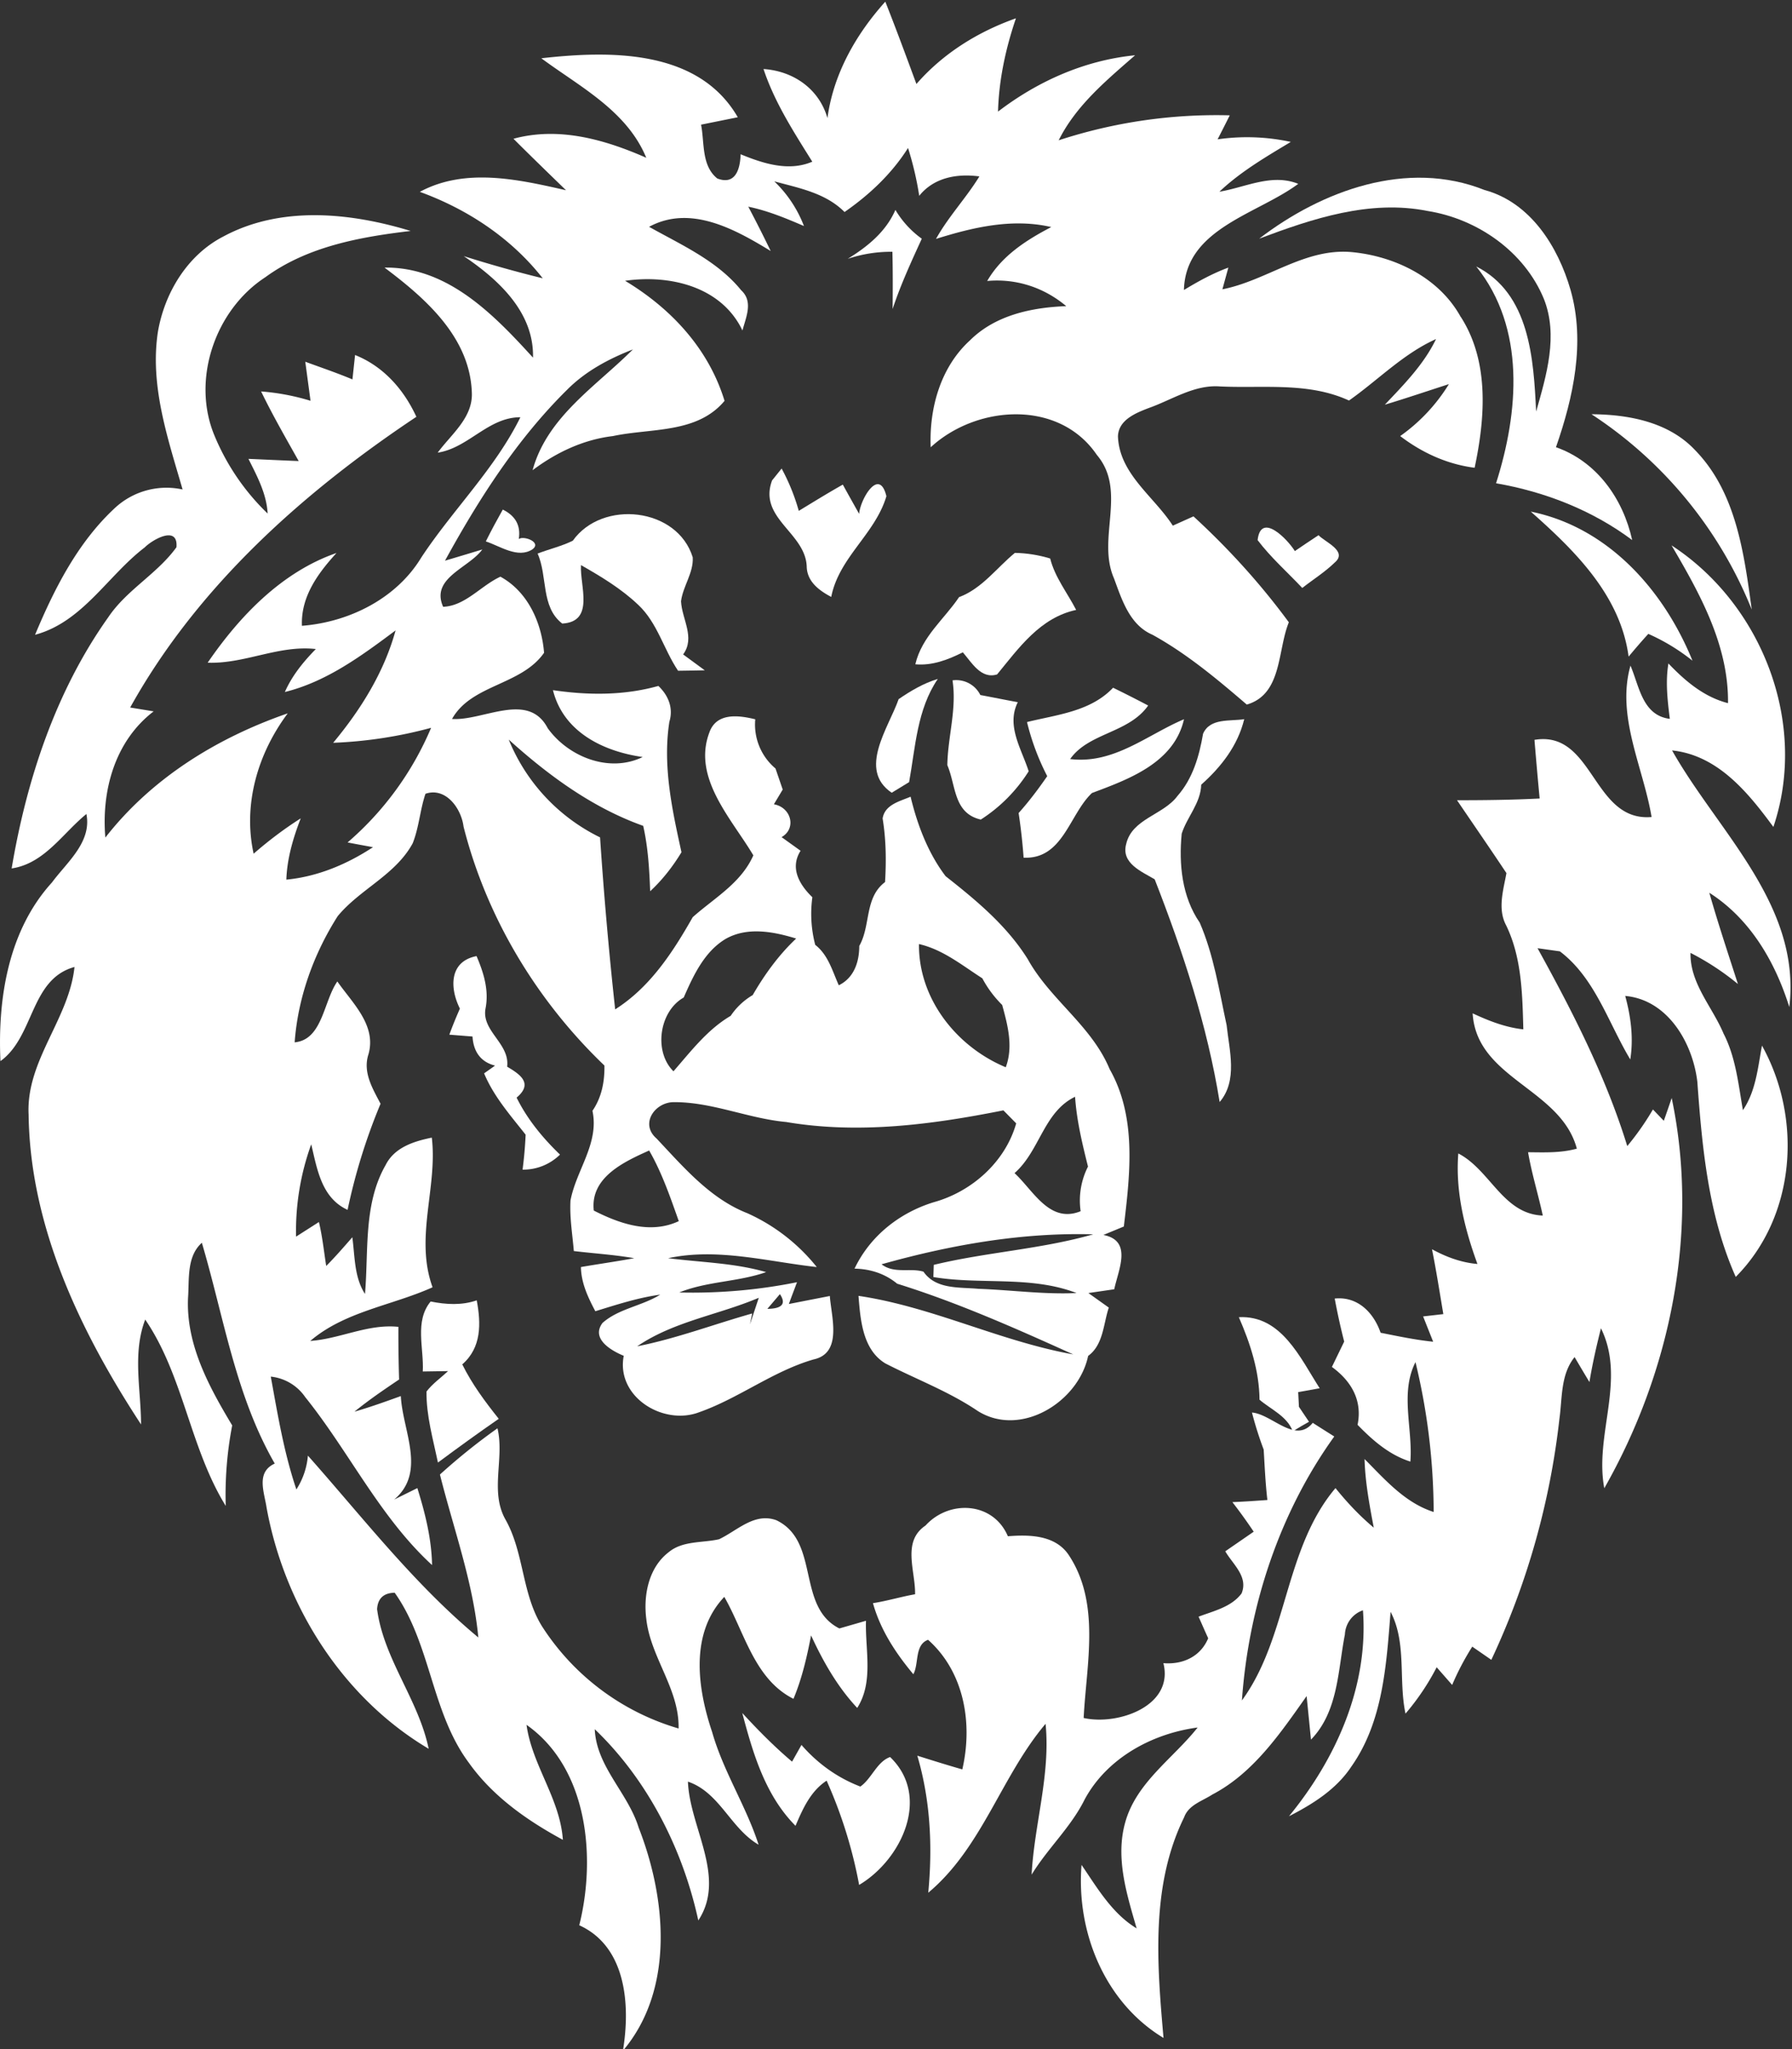 <svg xmlns="http://www.w3.org/2000/svg" width="28" height="32" viewBox="0 0 28 32"><rect x="0" y="0" width="28" height="32" fill="#333333" stroke="none"/><g><g><g><path fill="#fff" d="M20.437 5.954c.745-.045 1.453-.72 1.414-1.492-.313.636-.841 1.096-1.414 1.492"/></g><g><path fill="#fff" d="M2.987 12.502c-1.171 1.483-1.79 3.361-1.79 5.247.236-.204.474-.412.736-.585.025.537.043 1.1.317 1.58.126-.357.279-.71.514-1.011.146.582.37 1.149.746 1.624.079-.577.003-1.295.477-1.72-.139-.626-.13-1.27-.044-1.902-.189.08-.375.165-.56.252.033-.407.135-.801.265-1.188-.44.07-.837.27-1.195.527.008-.665.086-1.332.31-1.963.082-.284.252-.555.224-.861"/></g><g><path fill="#fff" d="M19.675 3.727c.981-.752 2.311-1.242 3.52-.76.719.194 1.15.885 1.345 1.561.233.816.044 1.675-.228 2.456.64.224 1.048.805 1.191 1.45-.625-.467-1.362-.754-2.127-.887.353-1.109.466-2.421-.31-3.386.838.423.896 1.445.936 2.266.161-.566.35-1.187.12-1.762-.305-.737-1.038-1.247-1.814-1.37-.903-.181-1.798.118-2.633.432"/></g><g><path fill="#fff" d="M13.99 3.277c.106.178.245.33.413.451-.165.36-.332.722-.456 1.098.003-.298.004-.596-.003-.894a2.132 2.132 0 0 0-.698.11c.309-.19.597-.423.745-.765"/></g><g><path fill="#fff" d="M24.867 6.469c.578.003 1.205.12 1.618.56.645.66.766 1.618.886 2.49a6.57 6.57 0 0 0-2.504-3.05"/></g><g><path fill="#fff" d="M12.064 7.502l.149-.185a3.2 3.2 0 0 1 .268.661c.227-.138.455-.279.688-.41.063.115.19.342.255.457.015-.222.313-.741.426-.276-.176.593-.74.952-.862 1.573-.189-.1-.378-.239-.383-.475-.02-.53-.762-.754-.541-1.345"/></g><g><path fill="#fff" d="M7.591 8.455c.084-.169.173-.334.265-.497.2.098.283.251.25.46.073-.057.363.047.215.16-.23.15-.506-.05-.73-.123"/></g><g><path fill="#fff" d="M8.95 8.444c.459-.645 1.633-.522 1.874.26.014.242-.153.449-.183.686.014.28.226.566.033.83l.338.248c-.103.003-.313.005-.417.007-.225-.334-.323-.75-.623-1.03-.265-.252-.58-.441-.894-.62-.02.324.22.884-.293.913-.338-.26-.226-.742-.385-1.093.18-.07.374-.114.55-.201"/></g><g><path fill="#fff" d="M23.92 7.99c1.206.244 2.078 1.227 2.525 2.328a3.14 3.14 0 0 0-.69-.419c-.106.116-.208.235-.308.355-.128-.958-.842-1.656-1.527-2.263"/></g><g><path fill="#fff" d="M19.65 8.436c.05-.45.471-.011.582.17.121-.083.245-.166.37-.248.099.107.463.249.253.427-.154.15-.339.265-.507.397-.234-.248-.491-.475-.697-.746"/></g><g><path fill="#fff" d="M14.986 9.325c.36-.135.586-.457.872-.691.187.004.37.033.551.088.074.294.268.535.406.803-.563.121-.894.592-1.235 1.007-.253.079-.399-.189-.536-.345-.231.116-.478.211-.742.187.102-.435.458-.711.684-1.05"/></g><g><path fill="#fff" d="M26.118 8.517c1.413.92 2.138 2.779 1.591 4.397-.396-.538-.868-1.12-1.583-1.195.714 1.268 2.022 2.412 1.832 4.008-.221-.708-.613-1.38-1.25-1.785.136.477.294.95.447 1.425a4.082 4.082 0 0 0-.741-.486c-.009.478.34.84.516 1.259.191.37.232.792.303 1.197.203-.299.233-.663.298-1.008.634 1.14.53 2.665-.41 3.612-.427-.958-.525-2.013-.6-3.046-.071-.605-.46-1.282-1.127-1.342.088.323.132.657.079.992-.344-.572-.55-1.272-1.1-1.688l-.349-.049c.548.992 1.067 2.005 1.402 3.09.148-.178.283-.37.401-.572l.17.177c.032-.09.093-.266.123-.356.435 2.068-.014 4.269-1.053 6.094-.157-.837.345-1.691-.052-2.498-.07.277-.134.557-.18.84a35.017 35.017 0 0 1-.232-.39c-.22.274-.191.635-.237.964a11.976 11.976 0 0 1-1.064 3.764l-.298-.206c-.12.19-.226.39-.314.598l-.242-.276a3.756 3.756 0 0 1-.487.724c-.112-.527.022-1.101-.233-1.59-.066.826-.117 1.713-.612 2.415-.235.357-.603.587-.976.778.738-.9 1.245-2.032 1.156-3.217a.42.42 0 0 0-.282.378c-.11.561-.103 1.202-.53 1.642l-.068-.68c-.41.579-.828 1.2-1.474 1.538-.157.102-.37.161-.44.355-.525 1.067-.423 2.298-.322 3.446-.92-.556-1.365-1.656-1.281-2.703.247.362.476.758.861.992-.153-.531-.334-1.095-.18-1.65.172-.628.747-1 1.133-1.487-.712.094-1.418.478-1.766 1.125-.214.432-.578.763-.828 1.173.042-.789.297-1.562.218-2.356-.694.82-.99 1.933-1.833 2.638.069-.718.034-1.446-.171-2.14.232.073.467.147.703.214.166-.714.032-1.52-.535-2.024-.214.08-.14.372-.23.538-.276-.33-.515-.693-.631-1.11.22-.034.436-.1.658-.139.008-.364-.21-.822.163-1.073.37-.407 1.058-.372 1.287.167.341-.027.75-.02.958.304.491.752.269 1.695.226 2.534.527.12 1.415-.182 1.246-.856.3.025.58-.1.7-.389-.052-.113-.101-.226-.15-.337.236-.09.51-.149.671-.362.11-.263-.138-.457-.254-.659l.444-.306a7.97 7.97 0 0 0-.333-.462c.182-.007.364-.02.547-.033-.031-.262-.042-.526-.058-.788a5.527 5.527 0 0 1-.183-.578c.313.025.676.497.95.161.083.054.252.16.336.213-.861 1.195-1.34 2.663-1.443 4.122.72-.985.66-2.367 1.462-3.316.18.223.377.433.598.618-.067-.356-.134-.71-.144-1.072.32.321.63.683 1.08.827a10.034 10.034 0 0 0-.284-2.34c-.245.483-.04 1.038-.08 1.553-.33-.104-.589-.332-.825-.574.079-.383-.1-.685-.401-.904l.192-.396a10.135 10.135 0 0 1-.148-.672c.36-.037.608.22.717.534.272.054.543.112.821.14l-.157-.395.316-.036c-.057-.34-.11-.678-.177-1.013.221.12.454.208.71.23-.202-.553-.346-1.134-.299-1.726.5.258.697.946 1.32.97-.071-.33-.173-.656-.23-.989.251.002.513.014.762-.056-.251-.941-1.566-1.088-1.628-2.113.251.117.513.22.792.25-.015-.548-.024-1.12-.268-1.623-.138-.258-.044-.549.004-.817-.254-.382-.514-.758-.772-1.138.429 0 .86-.005 1.291-.027-.029-.307-.056-.613-.081-.916.93-.155.903 1.284 1.83 1.205-.13-.778-.555-1.57-.33-2.364.138.32.186.778.615.831-.036-.286-.07-.578-.022-.865.262.274.554.523.931.62.011-.904-.439-1.71-.882-2.464"/></g><g><path fill="#fff" d="M14.04 10.919c.19-.13.39-.249.613-.316-.324.476-.349 1.062-.448 1.611l-.272.166c-.533-.36-.05-1.012.108-1.461"/></g><g><path fill="#fff" d="M14.883 10.625a.421.421 0 0 1 .435.229c.193.036.389.076.585.112-.184.37.06.731.17 1.079a2.442 2.442 0 0 1-.748.754c-.428-.099-.385-.527-.523-.85.007-.444.15-.877.081-1.324"/></g><g><path fill="#fff" d="M16.047 11.276c.469-.116.992-.163 1.345-.536.184.09.366.182.548.278-.304.433-.929.423-1.219.836.682.083 1.2-.377 1.779-.622-.155.68-.86.936-1.438 1.152-.354.333-.452 1.038-1.068 1.01a9.017 9.017 0 0 0-.078-.697c.162-.181.309-.376.447-.576a3.777 3.777 0 0 1-.316-.845"/></g><g><path fill="#fff" d="M18.798 11.458c.11-.25.423-.191.643-.227-.1.412-.36.746-.672 1.023-.009.29-.22.501-.305.765-.046.477.003.985.282 1.39.219.507.304 1.063.42 1.601.042.395.177.864-.109 1.2-.194-1.198-.575-2.352-1.015-3.478-.203-.121-.526-.25-.446-.549.09-.399.581-.454.802-.753.24-.272.34-.623.4-.972"/></g><g><path fill="#fff" d="M7.186 15.751c-.16-.319-.17-.737.26-.82.111.259.197.533.14.82-.064.353.383.545.338.907.207.122.41.263.148.483.167.338.407.629.678.89a.82.82 0 0 1-.585.235c.024-.182.04-.364.048-.546-.24-.305-.498-.596-.649-.958.043-.03.129-.09.171-.121-.231-.058-.338-.226-.352-.454l-.362-.029c.05-.138.106-.273.165-.407"/></g><g><path fill="#fff" d="M10.143 17.967c.2.347.329.726.463 1.103-.443.208-.922.042-1.328-.165-.059-.52.476-.763.865-.938zm1.713 2.3l-.138.415.035-.17c-.6.169-1.186.392-1.797.513.571-.39 1.272-.491 1.9-.758zm.33-.057c.101.15.036.227-.196.23m-1.307-4.862c.15-.342.32-.712.651-.913.34-.196.751-.117 1.106-.008-.272.256-.492.56-.679.883a1.06 1.06 0 0 0-.344.324c-.363.213-.621.553-.894.866-.313-.308-.223-.937.16-1.152zm4.666-.3c.081.153.186.293.31.416.087.317.176.651.056.973-.77-.32-1.365-1.071-1.356-1.924.375.086.673.332.99.535zm1.449 1.85c.025.37.112.73.202 1.09a1.17 1.17 0 0 0-.115.697c-.486.198-.739-.324-1.033-.595.396-.346.454-.955.946-1.192zm-2.208 2.625l-.006.19c.74.124 1.524-.025 2.237.25-.513.024-1.02-.048-1.532-.066-.298-.028-.665.013-.86-.268-.213-.063-.457.037-.655-.115 1.075-.302 2.188-.499 3.307-.468-.814.233-1.67.278-2.491.477zM22.824 4.95c-.339-.617-1.035-.953-1.714-1.014-.73-.061-1.32.447-2.01.582l.093-.339c-.244.09-.472.215-.694.35.024-.962 1.15-1.184 1.786-1.658-.414-.167-.824.055-1.232.123.332-.314.727-.544 1.116-.778a3.236 3.236 0 0 0-1.144-.04c.049-.095.143-.28.19-.375a7.932 7.932 0 0 0-2.673.39c.272-.545.745-.935 1.194-1.328-.786.078-1.518.403-2.142.88.014-.499.12-.987.28-1.457-.594.21-1.138.547-1.555 1.026-.159-.431-.317-.86-.486-1.286-.459.51-.811 1.128-.904 1.818-.132-.459-.535-.735-.999-.766.173.522.474.985.762 1.447-.37.159-.771.027-1.12-.116-.006.23-.08.488-.365.378-.25-.202-.197-.559-.253-.84l.574-.116C10.91.763 9.525.79 8.458.91c.604.447 1.336.818 1.64 1.554-.65-.286-1.368-.49-2.075-.297.27.27.546.537.821.804-.744-.169-1.572-.358-2.284.025.746.272 1.426.721 1.92 1.35-.415-.101-.827-.218-1.234-.346.54.364 1.1.875 1.082 1.585-.614-.674-1.336-1.42-2.32-1.406.635.476 1.329 1.081 1.364 1.94.025.4-.321.661-.533.95.48-.073.788-.553 1.292-.553-.396.804-1.056 1.444-1.548 2.19-.39.644-1.131 1.01-1.865 1.067-.019-.455.25-.82.54-1.137-.853.295-1.513.984-2.013 1.713.576.022 1.11-.279 1.69-.213-.194.198-.371.414-.484.671.654-.162 1.2-.567 1.73-.962-.18.655-.544 1.237-.975 1.755a6.85 6.85 0 0 0 1.53-.234 4.85 4.85 0 0 1-1.305 1.79c.1.02.298.056.397.074-.408.268-.866.46-1.354.507.012-.332.106-.65.225-.957-.259.164-.504.35-.736.552-.17-.774.067-1.569.533-2.192-1.103.382-2.124 1.01-2.85 1.94-.063-.735.15-1.509.755-1.971l-.367-.06c1.05-1.888 2.696-3.357 4.472-4.54-.198-.429-.515-.788-.958-.965l-.041.381c-.243-.102-.492-.186-.737-.276l.082.61a3.573 3.573 0 0 0-.772-.146c.179.37.385.727.587 1.087-.262-.01-.525-.023-.785-.034.135.27.283.543.3.854a3.597 3.597 0 0 1-.829-1.213c-.367-.874.007-1.966.792-2.477.658-.481 1.48-.63 2.272-.723-.945-.288-2.03-.398-2.93.088-.56.289-.916.879-1.02 1.489-.128.842.156 1.664.386 2.46a1.184 1.184 0 0 0-1.065.296c-.575.536-.94 1.256-1.24 1.973.741-.198 1.134-.922 1.714-1.365.12-.121.525-.353.495-.002-.3.416-.777.664-1.065 1.093-.82 1.153-1.276 2.535-1.51 3.923.512-.076.795-.547 1.168-.85.087.44-.305.753-.538 1.069-.682.749-.85 1.81-.805 2.79.532-.383.463-1.281 1.157-1.47-.085.814-.758 1.461-.717 2.304.023 1.758.813 3.398 1.757 4.84-.001-.546-.137-1.11.065-1.638.598.877.698 2.003 1.258 2.91a5.74 5.74 0 0 1 .101-1.257c-.363-.605-.722-1.262-.69-1.99.021-.293-.024-.647.216-.862.344 1.16.525 2.383 1.139 3.448-.297.136-.164.444-.127.692.28 1.53 1.185 2.963 2.532 3.762-.158-.767-.702-1.398-.806-2.18.01-.168.103-.254.275-.257.568.8.57 1.867 1.16 2.657.372.523.909.9 1.468 1.202-.044-.643-.482-1.166-.568-1.796.959.675 1.09 2.068.824 3.13.74.336.799 1.256.682 1.96.812-.961.677-2.385.246-3.485-.168-.544-.66-.951-.686-1.537.825.79 1.375 1.869 1.618 2.987.445-.676-.135-1.452-.162-2.168.497.169.665.73 1.104.985-.196-.607-.552-1.146-.726-1.76-.23-.682-.351-1.539.19-2.11.318.553.468 1.284 1.081 1.592.133-.318.21-.653.275-.99.189.409.412.802.721 1.132.26-.407.122-.91.137-1.361l-.416.12c-.675-.34-.297-1.36-.984-1.69-.344-.125-.611.163-.896.297-.264.06-.57.02-.789.204-.312.24-.396.672-.347 1.046.068.598.517 1.089.504 1.705A3.802 3.802 0 0 1 8.49 25.43c-.34-.512-.293-1.17-.592-1.7-.248-.44-.013-.954-.125-1.425a9.77 9.77 0 0 0-.899.722c.212.846.517 1.674.6 2.545-1-.83-1.802-1.87-2.663-2.84a1.156 1.156 0 0 1-.18.528c-.194-.573-.292-1.17-.4-1.762a.746.746 0 0 1 .538.32c.687.854 1.166 1.875 1.982 2.623-.008-.412-.108-.811-.23-1.202l-.362.179c.51-.432.13-1.075.104-1.616-.24.087-.481.173-.725.244.222-.181.46-.343.698-.503a23.633 23.633 0 0 1-.011-.822c-.474-.05-.91.187-1.377.22.54-.462 1.278-.553 1.911-.838-.282-.774.08-1.56-.012-2.337-.28.057-.583.152-.721.427-.35.609-.265 1.34-.323 2.014-.17-.262-.157-.588-.198-.885-.134.153-.265.305-.408.448-.036-.23-.06-.461-.114-.686l-.357.228a3.979 3.979 0 0 1 .237-1.442c.093.39.16.837.568 1.024a9.19 9.19 0 0 1 .515-1.657c-.125-.24-.28-.491-.189-.772.13-.454-.252-.802-.486-1.138-.217.31-.23.91-.667.951.051-.7.297-1.38.672-1.97.347-.422.906-.645 1.173-1.14.099-.25.114-.521.199-.772.318-.108.56.23.595.513.36 1.421 1.145 2.72 2.201 3.731.005.25-.043.498-.187.707.109.508-.253.924-.343 1.4-.015.264.03.526.052.79.313.038.631.057.944.112-.277.051-.556.09-.833.138.004.248.11.473.225.69.333-.102.667-.212 1.014-.259-.286.178-.65.218-.902.442-.185.248.139.434.332.513-.124.643.621 1.097 1.182.88.618-.218 1.147-.638 1.783-.823.458-.098.278-.664.255-.991l-.64.125c.03-.084.096-.256.127-.34a8.277 8.277 0 0 1-1.84.16c.435-.176.916-.163 1.358-.318-.5-.144-1.02-.152-1.532-.217.773-.166 1.553.053 2.323.138a2.921 2.921 0 0 0-1.083-.84c-.584-.228-1.001-.723-1.421-1.168-.266-.23-.022-.572.277-.567.595-.002 1.158.256 1.75.31 1.132.192 2.279.04 3.393-.182l.2.203c-.17.602-.694 1.068-1.29 1.232-.534.165-.992.526-1.236 1.037.244.004.475.077.666.235.944.294 1.85.697 2.751 1.104-1.145-.205-2.203-.744-3.355-.914.03.374.064.838.418 1.054.482.248.993.438 1.446.744.67.42 1.574-.14 1.724-.86.239-.174.237-.498.323-.755l-.319-.227.404-.059c.065-.307.29-.76-.17-.848l.32-.132c.098-.82.204-1.708-.222-2.458-.282-.679-.928-1.084-1.278-1.715-.328-.526-.806-.921-1.285-1.298-.275-.362-.442-.804-.547-1.241-.168.072-.403.123-.437.34.054.327.058.66.038.993-.325.245-.22.676-.403.998 0 .25-.082.498-.32.614-.101-.226-.166-.475-.368-.631a1.914 1.914 0 0 1-.045-.744c-.2-.194-.356-.454-.184-.726l-.297-.213c.237-.134.152-.464-.12-.513l.138-.23-.113-.329a.895.895 0 0 1-.316-.768c-.259-.064-.608-.109-.718.208-.267.71.35 1.347.688 1.917-.193.435-.61.665-.947.965-.313.55-.665 1.093-1.212 1.44a63.913 63.913 0 0 1-.236-2.686 2.925 2.925 0 0 1-1.427-1.527c.62.559 1.307 1.064 2.101 1.347.076.335.096.679.109 1.021.192-.178.353-.385.489-.609-.147-.668-.296-1.353-.189-2.038.065-.213-.016-.412-.172-.559-.537.151-1.1.147-1.647.066.163.655.788.957 1.402 1.044-.52.253-1.16 0-1.484-.45-.304-.582-1.005-.113-1.495-.144.303-.542 1.083-.524 1.438-1.034-.037-.469-.254-.955-.682-1.188-.304.139-.549.457-.895.47-.2-.45.398-.603.612-.895a69.43 69.43 0 0 1-.583.175c.527-.96 1.125-1.897 1.908-2.669.288-.29.65-.483 1.028-.63-.576.576-1.34 1.053-1.567 1.886.369-.277.793-.478 1.255-.533.594-.127 1.314-.035 1.744-.55-.249-.816-.837-1.444-1.554-1.875.695-.1 1.504.086 1.834.776.055-.21.172-.451-.02-.628-.375-.462-.933-.707-1.439-.991.647-.35 1.343.038 1.9.378a20.815 20.815 0 0 0-.35-.692c.303.062.586.18.87.302a1.91 1.91 0 0 0-.464-.698c.387.105.803.182 1.098.479.389-.27.737-.597.992-1 .077.244.136.493.175.747.23-.287.592-.35.94-.303-.208.338-.484.628-.678.976.58-.182 1.195-.326 1.801-.185-.392.204-.774.449-1.001.842.452-.041.886.1 1.235.393-.538.02-1.108.14-1.504.534-.461.42-.639 1.062-.614 1.67.717-.661 2.003-.752 2.596.119.478.563-.005 1.307.268 1.928.123.332.244.727.6.88.537.296 1.01.692 1.475 1.091.555-.161.477-.844.657-1.285-.441-.6-.943-1.152-1.49-1.654l-.323.145c-.293-.456-.834-.805-.857-1.393.007-.259.28-.367.484-.445.364-.129.71-.367 1.112-.336.673.032 1.38-.072 2.014.22.454-.319.847-.73 1.36-.96-.192.398-.502.71-.8 1.025.336-.101.667-.214 1.001-.321a2.767 2.767 0 0 1-.761.811c.341.26.733.44 1.163.495.165-.777.233-1.656-.216-2.356z"/></g><g><path fill="#fff" d="M6.606 21.418c.02-.362-.132-.785.123-1.093.24.048.484.063.72-.018.068.363.076.737-.226 1 .152.308.357.583.57.85-.32.221-.636.45-.95.683-.077-.367-.183-.732-.179-1.109.094-.123.223-.213.337-.319l-.395.006"/></g><g><path fill="#fff" d="M19.357 20.57c.667-.034.96.64 1.263 1.11l-.336.06.012.23.157.233c-.086.048-.17.098-.254.149-.087-.236-.34-.34-.519-.493-.004-.451-.145-.88-.323-1.289"/></g><g><path fill="#fff" d="M11.598 26.751c.245.267.5.525.778.76l.147-.261c.25.288.561.513.92.65.177-.123.258-.388.465-.461.645.62.176 1.606-.484 1.997a7.19 7.19 0 0 0-.508-1.628c-.251.164-.373.44-.486.705-.473-.476-.665-1.131-.832-1.762"/></g></g></g></svg>